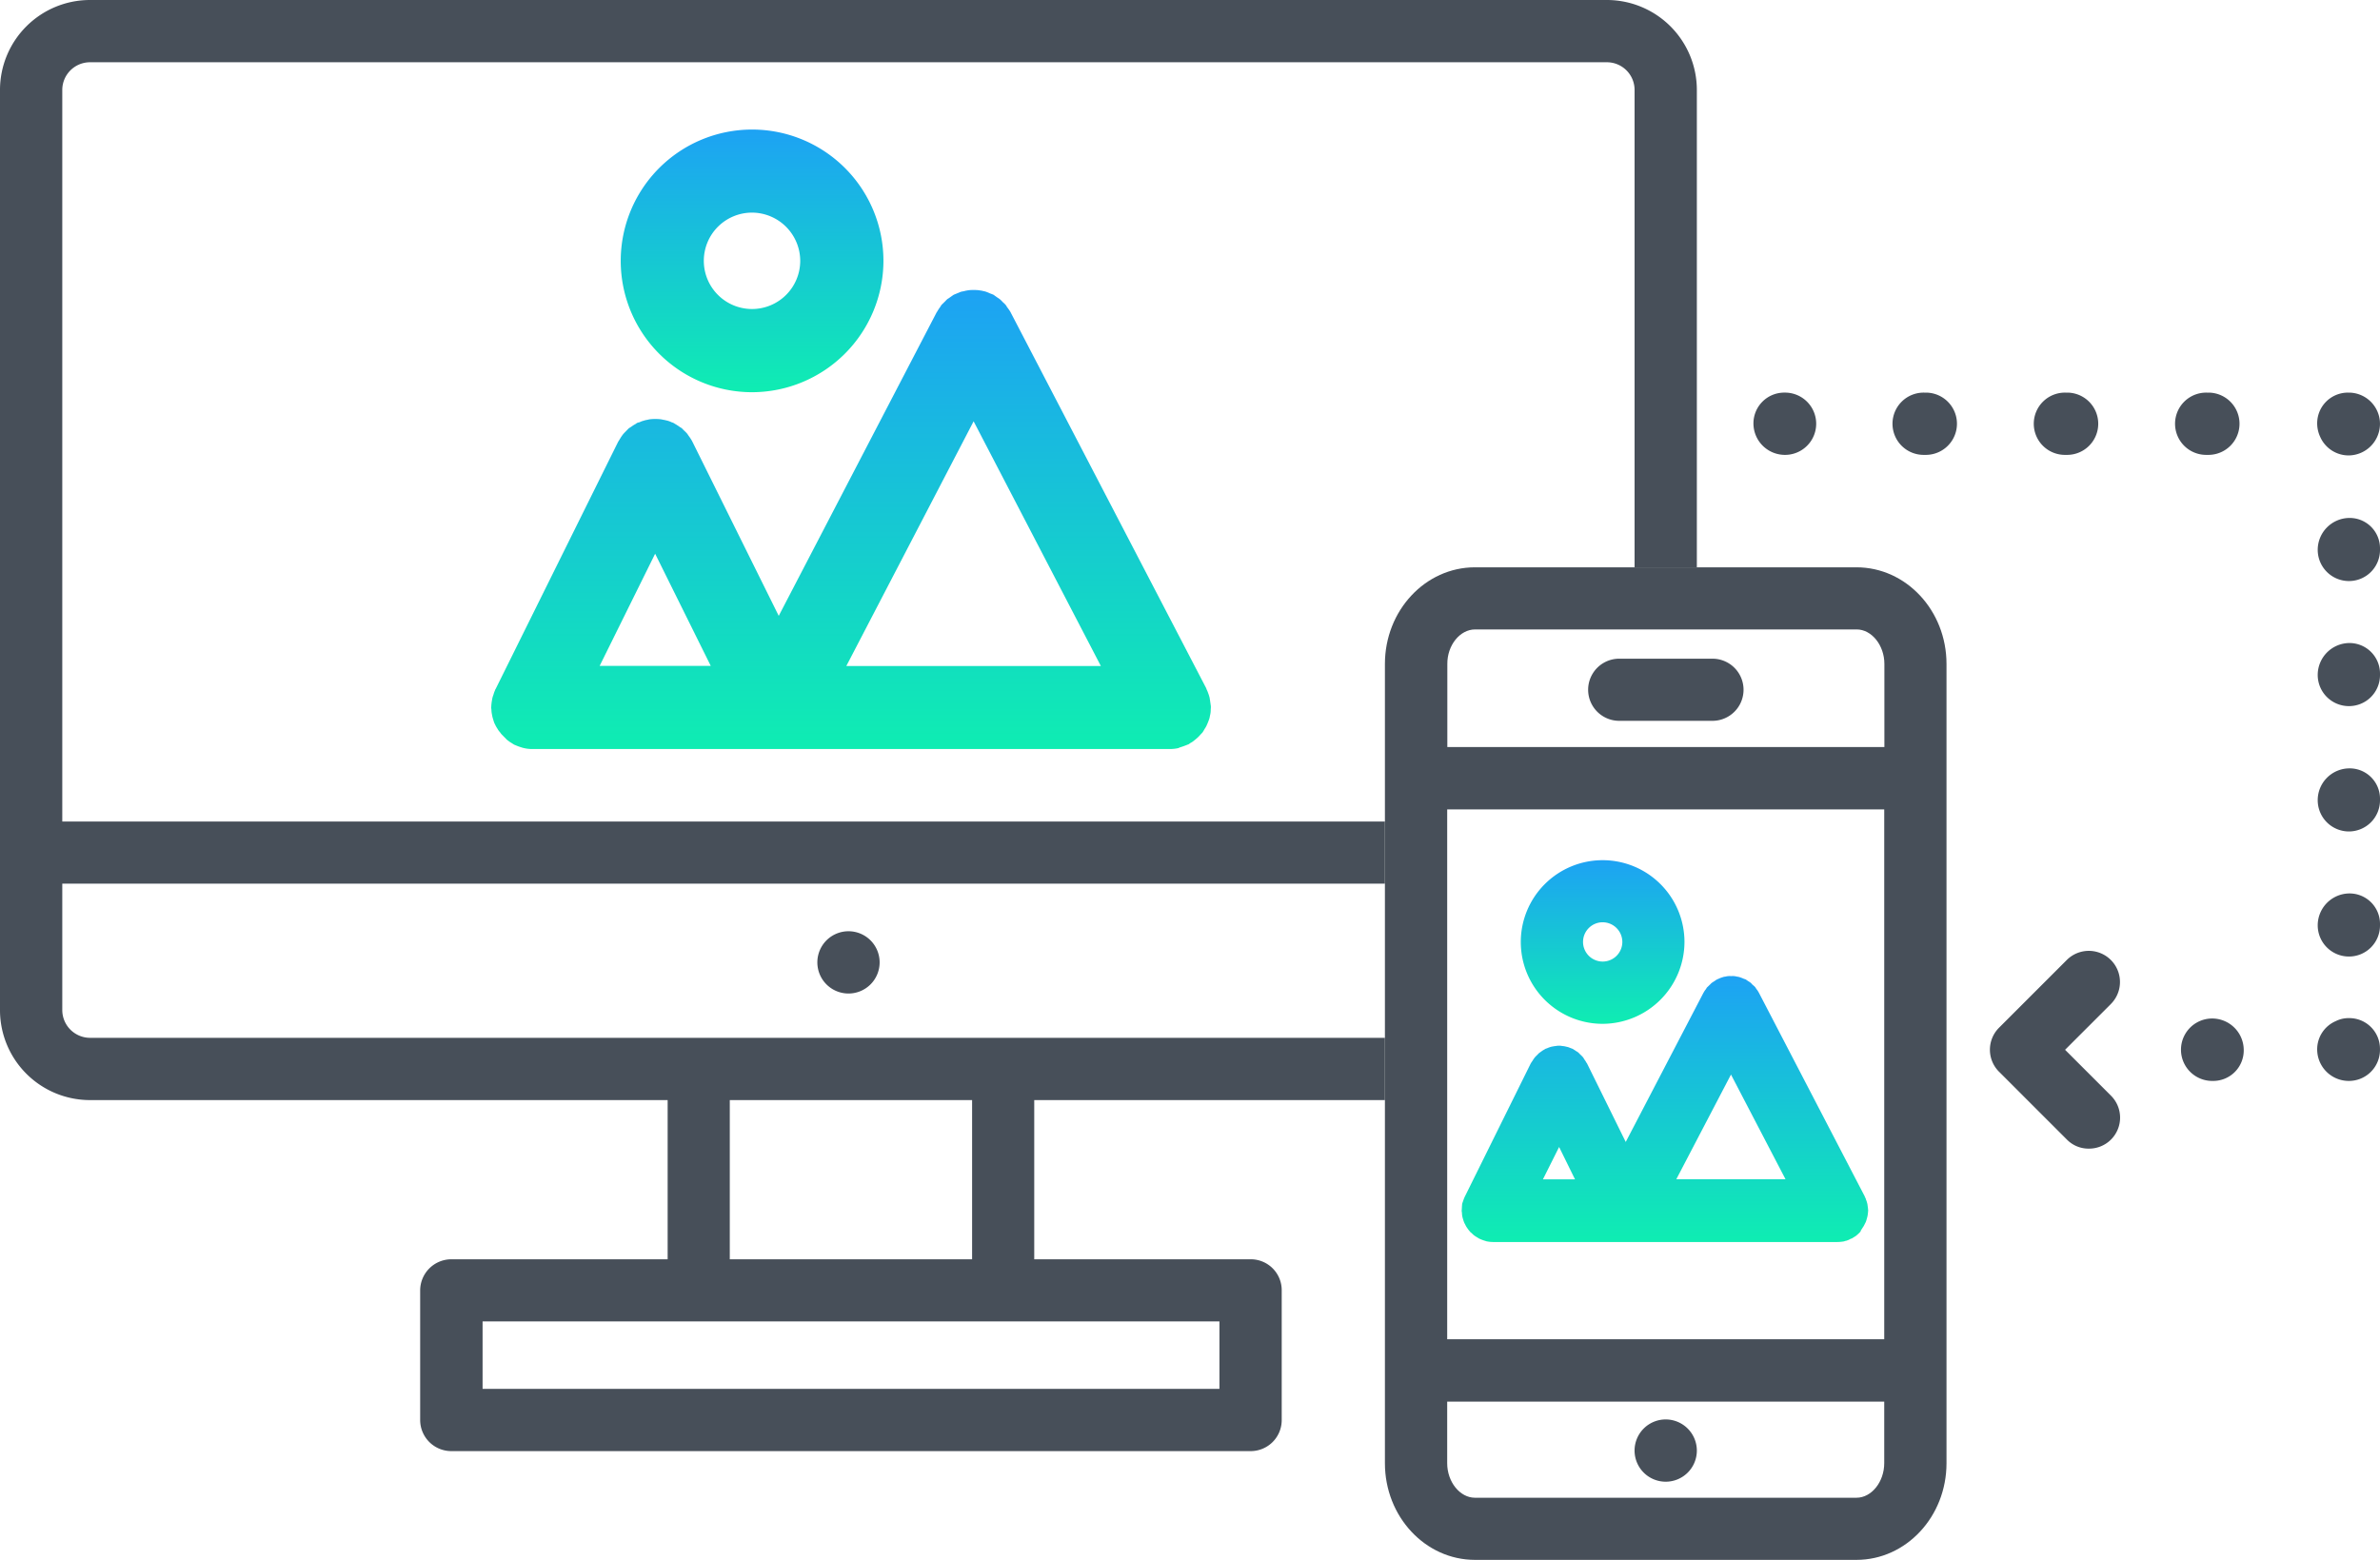 <svg id="Group_32" data-name="Group 32" xmlns="http://www.w3.org/2000/svg" xmlns:xlink="http://www.w3.org/1999/xlink" width="392.601" height="257.367" viewBox="0 0 392.601 257.367">
  <defs>
    <linearGradient id="linear-gradient" x1="0.5" x2="0.5" y2="1" gradientUnits="objectBoundingBox">
      <stop offset="0" stop-color="#1da2f4"/>
      <stop offset="1" stop-color="#0fedb2"/>
    </linearGradient>
  </defs>
  <path id="Path_70" data-name="Path 70" d="M16.284,12.009A5.137,5.137,0,1,1,11.148,6.85,5.136,5.136,0,0,1,16.284,12.009Z" transform="translate(128.819 146.799)" fill="#474f59"/>
  <path id="Path_71" data-name="Path 71" d="M18.1,13.161a5.194,5.194,0,0,1-5.2-5.137,5.079,5.079,0,0,1,5.069-5.137h.157A5.137,5.137,0,1,1,18.1,13.161Z" transform="translate(276.346 61.891)" fill="#474f59"/>
  <path id="Path_72" data-name="Path 72" d="M66.027,13.161h-.359a5.137,5.137,0,1,1,0-10.273h.359a5.137,5.137,0,0,1,0,10.273Zm-23.305,0h-.359a5.137,5.137,0,1,1,0-10.273h.359a5.137,5.137,0,0,1,0,10.273Zm-23.305,0h-.359a5.137,5.137,0,1,1,0-10.273h.359a5.137,5.137,0,0,1,0,10.273Z" transform="translate(298.334 61.891)" fill="#474f59"/>
  <path id="Path_73" data-name="Path 73" d="M22.267,13.251a5.125,5.125,0,0,1-4.733-3.073,5.232,5.232,0,0,1-.493-2.153A5.065,5.065,0,0,1,22.11,2.888h.157A5.15,5.15,0,0,1,27.4,8.025,5.213,5.213,0,0,1,22.267,13.251Z" transform="translate(365.197 61.891)" fill="#474f59"/>
  <path id="Path_74" data-name="Path 74" d="M22.182,76.171a5.15,5.15,0,0,1-5.137-5.137,5.267,5.267,0,0,1,5.137-5.271,5.018,5.018,0,0,1,5.137,4.98v.314A5.117,5.117,0,0,1,22.182,76.171Zm0-20.636a5.155,5.155,0,0,1-5.137-5.159,5.248,5.248,0,0,1,5.137-5.249,5,5,0,0,1,5.137,4.98V50.4A5.136,5.136,0,0,1,22.182,55.535Zm0-20.681a5.146,5.146,0,0,1-5.137-5.114,5.272,5.272,0,0,1,5.137-5.294,5.037,5.037,0,0,1,5.137,5v.314A5.112,5.112,0,0,1,22.182,34.854Zm0-20.636a5.15,5.15,0,0,1-5.137-5.137A5.267,5.267,0,0,1,22.182,3.81a5,5,0,0,1,5.137,4.98V9.1A5.117,5.117,0,0,1,22.182,14.218Z" transform="translate(365.282 81.65)" fill="#474f59"/>
  <path id="Path_75" data-name="Path 75" d="M22.267,17.852a5.213,5.213,0,0,1-5.226-5.137,5.067,5.067,0,0,1,3.073-4.733,4.674,4.674,0,0,1,2.153-.493A5.06,5.06,0,0,1,27.4,12.536v.179A5.122,5.122,0,0,1,22.267,17.852Z" transform="translate(365.197 160.493)" fill="#474f59"/>
  <path id="Path_76" data-name="Path 76" d="M21.334,17.788h-.157a5.148,5.148,0,0,1,0-10.3,5.213,5.213,0,0,1,5.2,5.159A5.032,5.032,0,0,1,21.334,17.788Z" transform="translate(343.745 160.557)" fill="#474f59"/>
  <path id="Path_77" data-name="Path 77" d="M30.958,39.63a4.981,4.981,0,0,1-3.611-1.48L16.131,26.935a5.131,5.131,0,0,1,0-7.245L27.347,8.474a5.139,5.139,0,0,1,7.245,7.29l-7.559,7.559,7.559,7.559a5.114,5.114,0,0,1-3.634,8.748Z" transform="translate(313.619 149.885)" fill="#474f59"/>
  <path id="Path_78" data-name="Path 78" d="M26.232,44.289a21.668,21.668,0,1,1,21.69-21.668A21.711,21.711,0,0,1,26.232,44.289Zm0-29.631a7.952,7.952,0,1,0,7.963,7.963A7.979,7.979,0,0,0,26.232,14.658Z" transform="translate(97.809 20.423)" fill="url(#linear-gradient)"/>
  <path id="Path_79" data-name="Path 79" d="M120.968,75.122c.135-.2.224-.359.336-.561a3.614,3.614,0,0,0,.336-.583c.09-.2.179-.4.247-.583.09-.224.157-.4.224-.628.045-.224.09-.449.135-.65a3.549,3.549,0,0,0,.067-.718c0-.112.022-.247.022-.359v-.247c-.045-.269-.067-.516-.112-.763-.022-.224-.067-.4-.09-.628-.067-.2-.112-.426-.2-.628a4.676,4.676,0,0,0-.269-.673,1.7,1.7,0,0,1-.09-.247L89.274,5.767c0-.022-.022-.022-.022-.045a7.934,7.934,0,0,0-.538-.763,3.141,3.141,0,0,0-.224-.359A5.007,5.007,0,0,0,88,4.129a4.229,4.229,0,0,0-.449-.449,3.964,3.964,0,0,0-.381-.269c-.247-.157-.493-.359-.74-.516-.045,0-.045-.022-.067-.022-.157-.067-.292-.112-.471-.179a6.038,6.038,0,0,0-.718-.292c-.224-.067-.426-.09-.65-.157-.224-.022-.426-.067-.673-.09a9.442,9.442,0,0,0-1.3,0c-.224.022-.471.067-.7.112a4.386,4.386,0,0,1-.628.135c-.269.067-.493.2-.763.292-.135.067-.292.112-.426.179-.022,0-.045.022-.067.022-.269.157-.516.359-.785.538-.112.09-.224.135-.336.224-.179.157-.314.336-.516.516-.112.135-.292.269-.426.426-.09.112-.157.247-.247.381a7.309,7.309,0,0,0-.493.763l-.045.045L51.052,55.9,36.832,27.21l-.09-.179c-.135-.224-.269-.449-.4-.628s-.247-.336-.359-.516a4.558,4.558,0,0,0-.449-.471c-.179-.157-.336-.336-.493-.493a3.369,3.369,0,0,1-.516-.336c-.224-.135-.4-.269-.628-.381a.488.488,0,0,0-.179-.112c-.112-.09-.269-.09-.381-.157a4.073,4.073,0,0,0-.673-.247c-.224-.045-.426-.112-.65-.135a3.6,3.6,0,0,0-.65-.112c-.224-.022-.449-.022-.673-.022s-.4,0-.65.022a3.033,3.033,0,0,0-.65.112,3.43,3.43,0,0,0-.65.157,2.8,2.8,0,0,0-.65.247,1.489,1.489,0,0,0-.449.135.594.594,0,0,0-.135.112,5.845,5.845,0,0,0-.628.381,4.985,4.985,0,0,1-.516.336c-.179.157-.336.336-.493.493s-.314.314-.449.471c-.157.179-.247.336-.381.516-.112.2-.247.4-.381.628-.022.045-.067.09-.112.179L4.352,67.966a.4.4,0,0,0-.09.2,4.072,4.072,0,0,0-.247.673c-.067.2-.157.426-.2.628s-.067.4-.112.628c-.022.224-.067.493-.067.718,0,.067-.022.157-.022.2,0,.135.045.269.045.426a4.169,4.169,0,0,0,.09.74,4.8,4.8,0,0,0,.135.606c.067.224.135.449.2.65s.179.381.269.583a6.168,6.168,0,0,0,.336.561,2.2,2.2,0,0,0,.381.516,2.6,2.6,0,0,0,.449.538c.157.157.292.314.449.449a2.351,2.351,0,0,0,.493.449,4.735,4.735,0,0,0,.606.4,1.938,1.938,0,0,0,.359.224c.045.045.112.045.157.067a8.1,8.1,0,0,0,1.032.381,2.713,2.713,0,0,0,.4.112,5.808,5.808,0,0,0,1.413.157H115.518a6.375,6.375,0,0,0,1.48-.157,1.372,1.372,0,0,1,.381-.157c.359-.112.718-.247,1.054-.381a.714.714,0,0,1,.2-.067,3.81,3.81,0,0,0,.314-.224,2.914,2.914,0,0,0,.583-.381c.2-.157.359-.292.516-.426a4.66,4.66,0,0,0,.471-.471C120.677,75.436,120.811,75.3,120.968,75.122ZM83.2,23.8,104.19,64.176H62.2ZM30.663,45.648l9.174,18.505H21.512Z" transform="translate(77.407 45.711)" fill="url(#linear-gradient)"/>
  <path id="Path_80" data-name="Path 80" d="M87.974,4.173H25.034c-8.187,0-14.849,7.133-14.849,15.948V151.99c0,8.815,6.662,15.948,14.849,15.948h62.94c8.187,0,14.849-7.133,14.849-15.948V20.121C102.823,11.306,96.161,4.173,87.974,4.173ZM20.458,44.122H92.55v87.412H20.458Zm4.6-29.7H88c2.467,0,4.576,2.6,4.576,5.7V33.826H20.481V20.121C20.458,17.026,22.567,14.424,25.056,14.424ZM87.974,157.687H25.034c-2.467,0-4.576-2.6-4.576-5.7V141.829H92.55V151.99C92.55,155.063,90.464,157.687,87.974,157.687Z" transform="translate(218.269 89.429)" fill="#474f59"/>
  <path id="Path_81" data-name="Path 81" d="M206.316,207.773H170.606V181.507h57.848V171.234H14.827a4.59,4.59,0,0,1-4.553-4.576V145.8H228.454V135.547H10.273V14.849a4.576,4.576,0,0,1,4.553-4.576H265.061a4.566,4.566,0,0,1,4.576,4.576V93.6H279.91V14.849A14.852,14.852,0,0,0,265.061,0H14.827A14.847,14.847,0,0,0,0,14.849V166.658a14.847,14.847,0,0,0,14.827,14.849h95.307v26.266H74.447a5.15,5.15,0,0,0-5.137,5.137v21.376a5.136,5.136,0,0,0,5.137,5.137H206.316a5.117,5.117,0,0,0,5.114-5.137v-21.4A5.1,5.1,0,0,0,206.316,207.773Zm-85.931-26.266h39.971v26.266H120.384Zm80.772,47.642H79.606V218.024H201.157Z" fill="#474f59"/>
  <path id="Path_82" data-name="Path 82" d="M22.294,15.6a5.137,5.137,0,1,1-5.137-5.159A5.15,5.15,0,0,1,22.294,15.6Z" transform="translate(257.616 223.756)" fill="#474f59"/>
  <path id="Path_83" data-name="Path 83" d="M24.71,33.333A13.5,13.5,0,1,1,38.19,19.83,13.55,13.55,0,0,1,24.71,33.333Zm0-16.756a3.241,3.241,0,1,0,3.23,3.252A3.255,3.255,0,0,0,24.71,16.578Z" transform="translate(239.678 135.591)" fill="url(#linear-gradient)"/>
  <path id="Path_84" data-name="Path 84" d="M76.762,48.933c.09-.157.179-.292.269-.426a3.9,3.9,0,0,0,.224-.426,3.041,3.041,0,0,0,.224-.471l.135-.471a4.7,4.7,0,0,0,.112-.471c.022-.157.045-.359.067-.538,0-.112.022-.2.022-.292,0-.067-.022-.135-.022-.2a4.412,4.412,0,0,0-.067-.538,2.1,2.1,0,0,0-.09-.493,2.318,2.318,0,0,0-.157-.471,1.628,1.628,0,0,0-.2-.493c-.022-.045-.022-.135-.067-.179L59.76,9.881a.022.022,0,0,0-.022-.022,2.5,2.5,0,0,0-.359-.538c-.067-.112-.135-.2-.2-.314a3.446,3.446,0,0,0-.426-.381c-.09-.09-.2-.224-.292-.314a4.209,4.209,0,0,0-.4-.269c-.157-.09-.314-.224-.471-.314a.078.078,0,0,1-.045-.022,1.973,1.973,0,0,1-.381-.135c-.157-.067-.336-.135-.471-.179a1.96,1.96,0,0,0-.493-.112,3.486,3.486,0,0,0-.471-.09,3.956,3.956,0,0,0-.516,0,3.619,3.619,0,0,0-.493,0,3.221,3.221,0,0,0-.493.09,1.453,1.453,0,0,0-.471.112,3.2,3.2,0,0,0-.493.179c-.135.067-.269.112-.4.179a.078.078,0,0,1-.045.022c-.157.09-.314.224-.471.314a4.206,4.206,0,0,0-.4.269,4.147,4.147,0,0,1-.314.314c-.135.135-.269.269-.4.381-.09.112-.112.2-.2.314a2.812,2.812,0,0,0-.359.538l-.022.022L37.823,34.555l-6.415-13.01a.224.224,0,0,1-.09-.112,3.368,3.368,0,0,0-.336-.516,2.273,2.273,0,0,0-.224-.359c-.135-.135-.247-.269-.381-.381s-.224-.247-.359-.359a1.451,1.451,0,0,0-.336-.224,5.071,5.071,0,0,0-.449-.292.49.49,0,0,1-.112-.09c-.112-.045-.2-.067-.292-.112-.2-.067-.381-.157-.538-.2-.179-.045-.314-.067-.471-.112a3.725,3.725,0,0,0-.493-.067,1.924,1.924,0,0,0-.493-.045,2.009,2.009,0,0,0-.516.045,3.4,3.4,0,0,0-.471.067,3.181,3.181,0,0,0-.493.112,4.9,4.9,0,0,0-.516.2,2.721,2.721,0,0,0-.314.112c-.045.022-.067.067-.112.09a2.4,2.4,0,0,0-.471.292c-.135.09-.247.179-.381.269-.135.112-.247.247-.359.359-.135.112-.247.247-.381.381-.09.135-.179.247-.269.381a3.44,3.44,0,0,1-.314.471.191.191,0,0,1-.067.112l-10.9,22.027a.813.813,0,0,0-.067.157c-.09.179-.135.359-.2.516-.045.157-.112.314-.157.471-.022.135-.022.292-.045.471,0,.157-.022.336-.022.516,0,.067-.022.09-.022.157a1.515,1.515,0,0,0,.045.314,4.019,4.019,0,0,0,.045.538,2.9,2.9,0,0,0,.112.471c.045.157.09.314.157.493a1.88,1.88,0,0,0,.2.426,4.751,4.751,0,0,0,.247.471c.09.112.179.269.269.381.112.157.224.269.336.426.135.112.247.2.381.336a2.58,2.58,0,0,0,.381.314c.157.112.314.2.493.314a1.508,1.508,0,0,1,.247.157.319.319,0,0,1,.135.045,6.375,6.375,0,0,0,.785.292c.09.022.179.067.292.09a5.238,5.238,0,0,0,1.054.112H72.747a6.132,6.132,0,0,0,1.122-.112,1.048,1.048,0,0,1,.314-.09,3.292,3.292,0,0,0,.763-.336c.067-.022.112-.022.179-.045a2.366,2.366,0,0,1,.247-.157c.135-.09.292-.179.449-.292.112-.09.269-.224.381-.336.135-.112.224-.224.359-.359A.768.768,0,0,1,76.762,48.933Zm-21.578-25.5L64.178,40.7H46.167ZM26.832,35.385l2.624,5.338H24.162Z" transform="translate(230.356 153.861)" fill="url(#linear-gradient)"/>
  <path id="Path_85" data-name="Path 85" d="M32.2,15.1H16.816a5.125,5.125,0,1,1,0-10.251H32.2a5.125,5.125,0,1,1,0,10.251Z" transform="translate(250.287 103.831)" fill="#474f59"/>
</svg>
